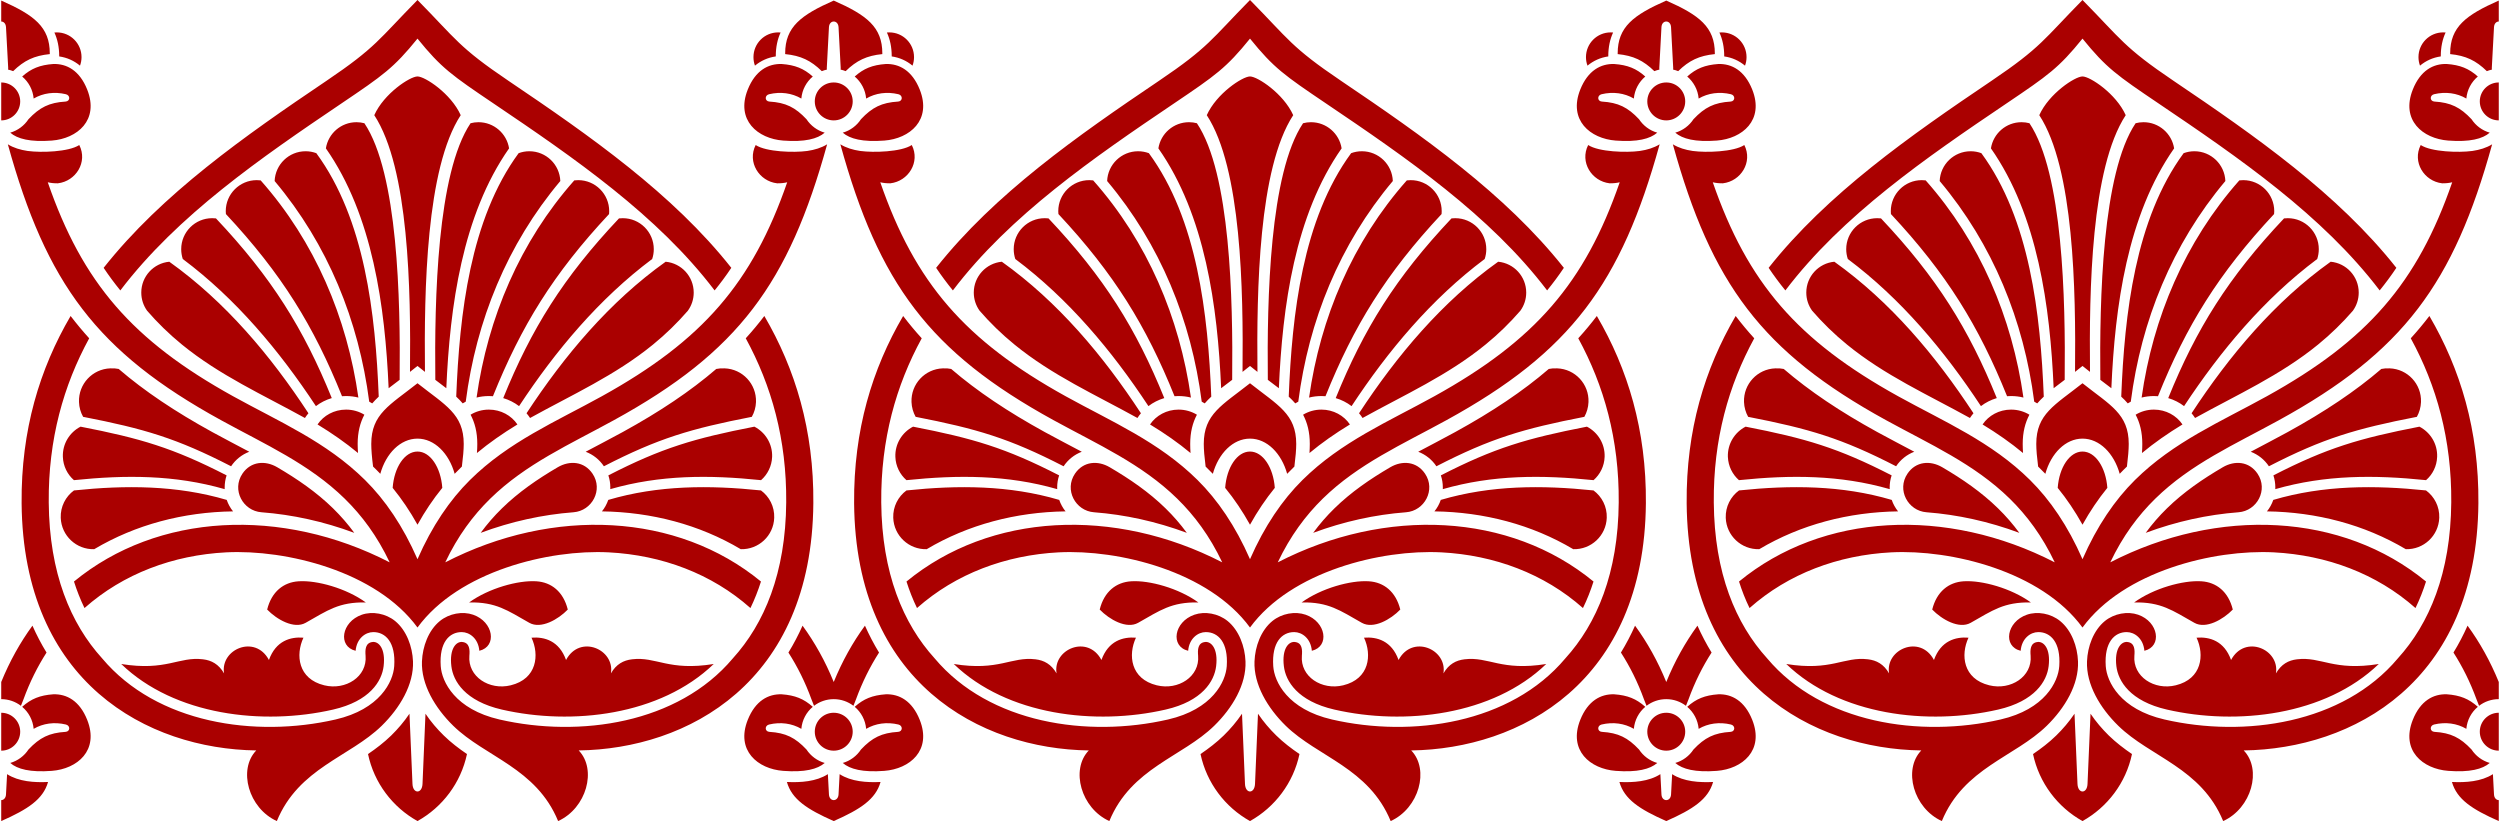 <?xml version="1.0" encoding="UTF-8" standalone="no"?>
<!-- Creator: CorelDRAW 2019 (64-Bit Not for commercial use) -->

<svg
   xmlns:dc="http://purl.org/dc/elements/1.1/"
   xmlns:cc="http://creativecommons.org/ns#"
   xmlns:rdf="http://www.w3.org/1999/02/22-rdf-syntax-ns#"
   xmlns:svg="http://www.w3.org/2000/svg"
   xmlns="http://www.w3.org/2000/svg"
   xmlns:sodipodi="http://sodipodi.sourceforge.net/DTD/sodipodi-0.dtd"
   xmlns:inkscape="http://www.inkscape.org/namespaces/inkscape"
   xml:space="preserve"
   width="1087px"
   height="357px"
   version="1.1"
   style="shape-rendering:geometricPrecision; text-rendering:geometricPrecision; image-rendering:optimizeQuality; fill-rule:evenodd; clip-rule:evenodd"
   viewBox="0 0 622.36 204.6"
   id="svg10"
   sodipodi:docname="Ragam_Hias_Minangkabau_-_Siriah_Gadang.svg"
   inkscape:version="0.92.5 (2060ec1f9f, 2020-04-08)"><sodipodi:namedview
   pagecolor="#ffffff"
   bordercolor="#666666"
   borderopacity="1"
   objecttolerance="10"
   gridtolerance="10"
   guidetolerance="10"
   inkscape:pageopacity="0"
   inkscape:pageshadow="2"
   inkscape:window-width="1920"
   inkscape:window-height="1009"
   id="namedview12"
   showgrid="false"
   inkscape:zoom="1.0229991"
   inkscape:cx="574.30648"
   inkscape:cy="105.78483"
   inkscape:window-x="0"
   inkscape:window-y="0"
   inkscape:window-maximized="1"
   inkscape:current-layer="svg10" />
 <defs
   id="defs4">
  <style
   type="text/css"
   id="style2">
   <![CDATA[
    .fil0 {fill:#1D1819}
   ]]>
  </style>
 </defs>
 <g
   id="Layer_x0020_1"
   style="fill:#aa0000">
  <path
   class="fil0"
   d="m 622.36,204.6 v -5.22 c -0.57,0 -1.14,-0.47 -1.19,-1.41 l -0.27,-5.06 c -2.88,1.86 -6.82,2.12 -10.21,1.95 1.22,4.31 5.02,6.81 11.67,9.74 z m -207.45,-5.22 c -0.58,0 -1.15,-0.47 -1.2,-1.41 l -0.27,-5.06 c -2.87,1.86 -6.81,2.12 -10.21,1.95 1.22,4.31 5.03,6.81 11.68,9.74 6.64,-2.93 10.45,-5.43 11.67,-9.74 -3.4,0.17 -7.34,-0.09 -10.21,-1.95 l -0.27,5.06 c -0.05,0.94 -0.62,1.41 -1.19,1.41 z M 530.96,187.9 c -1.51,7.18 -6.11,13.23 -12.33,16.7 -6.22,-3.47 -10.81,-9.52 -12.33,-16.7 2.02,-1.37 3.98,-2.86 5.78,-4.62 1.65,-1.61 3.21,-3.44 4.56,-5.43 l 0.74,17.49 c 0.11,2.52 2.4,2.52 2.5,0 l 0.75,-17.49 c 1.34,1.99 2.91,3.82 4.55,5.43 1.81,1.76 3.77,3.25 5.78,4.62 z M 414.91,177.61 c 2.61,0 4.72,2.11 4.72,4.72 0,2.61 -2.11,4.73 -4.72,4.73 -2.61,0 -4.73,-2.12 -4.73,-4.73 0,-2.61 2.12,-4.72 4.73,-4.72 z m 0,-7.66 c 2.11,-5.2 4.74,-9.88 7.77,-14.04 1.03,2.3 2.2,4.54 3.52,6.7 -2.26,3.51 -4.19,7.39 -5.74,11.65 l -0.64,1.62 c -1.37,-1.04 -3.07,-1.66 -4.91,-1.66 -1.85,0 -3.55,0.62 -4.92,1.66 l -0.64,-1.62 c -1.55,-4.26 -3.48,-8.14 -5.74,-11.65 1.32,-2.16 2.49,-4.4 3.52,-6.7 3.04,4.16 5.66,8.84 7.78,14.04 z m 0,-149.4 c 2.61,0 4.72,2.11 4.72,4.72 0,2.61 -2.11,4.73 -4.72,4.73 -2.61,0 -4.73,-2.12 -4.73,-4.73 0,-2.61 2.12,-4.72 4.73,-4.72 z m 0,-20.41 c 8.22,3.63 12.1,6.6 12.1,13.16 v 0.18 c -3.9,0.39 -6.41,1.59 -9.13,4.25 -0.41,-0.17 -0.83,-0.29 -1.27,-0.39 0.03,-0.11 0.04,-0.23 0.03,-0.35 L 416.1,6.77 c -0.05,-0.94 -0.62,-1.41 -1.19,-1.41 -0.58,0 -1.15,0.47 -1.2,1.41 l -0.54,10.22 c -0.01,0.12 0,0.24 0.03,0.35 -0.43,0.1 -0.86,0.22 -1.26,0.39 -2.73,-2.66 -5.24,-3.86 -9.14,-4.25 V 13.3 c 0,-6.56 3.88,-9.53 12.11,-13.16 z m 103.72,9.48 v 0 c -5.92,7.32 -8.56,9.15 -18.93,16.15 -20.12,13.58 -40.9,27.89 -55.11,46.6 -1.48,-1.82 -2.87,-3.68 -4.17,-5.63 C 455,48.31 475.55,33.91 495.97,20.13 508.38,11.75 508.98,9.8 518.63,0 v 0 0 c 9.65,9.8 10.26,11.75 22.67,20.13 20.42,13.78 40.97,28.18 55.54,46.61 -1.3,1.95 -2.68,3.81 -4.16,5.63 -14.22,-18.71 -35,-33.02 -55.11,-46.6 -10.37,-7 -13.01,-8.83 -18.94,-16.15 z m 0,81.57 -1.86,1.48 c 0.21,-20.52 -0.28,-50.77 -8.91,-63.97 2.42,-5.39 8.91,-9.65 10.77,-9.65 v 0 0 c 1.87,0 8.35,4.26 10.77,9.65 -8.63,13.2 -9.12,43.45 -8.9,63.97 z m 0,18.11 c -4.23,0 -7.85,3.68 -9.26,8.77 -0.59,-0.62 -1.19,-1.22 -1.8,-1.81 -0.3,-2.31 -0.46,-4.26 -0.46,-5.64 0,-7.47 4.6,-9.65 11.52,-15.12 6.92,5.47 11.52,7.65 11.52,15.12 0,1.38 -0.16,3.33 -0.45,5.64 -0.62,0.59 -1.22,1.19 -1.8,1.81 -1.42,-5.09 -5.03,-8.77 -9.27,-8.77 z m 0,21.45 v 0 c -1.86,-3.35 -3.91,-6.39 -6.18,-9.18 0.37,-5.13 3,-9.05 6.18,-9.05 3.19,0 5.82,3.92 6.19,9.05 -2.27,2.79 -4.33,5.83 -6.19,9.18 z m 0,25.62 c -10.27,-14.03 -32.74,-19.5 -47.67,-18.73 -13.19,0.69 -25.62,5.29 -35.3,13.88 -1.04,-2.13 -1.91,-4.34 -2.62,-6.61 20.85,-17.14 51.75,-18.64 78.67,-4.78 -3.12,-6.58 -6.94,-11.68 -11.22,-15.88 -8.88,-8.68 -19.8,-13.5 -30.82,-19.55 -30.98,-17 -43.53,-34.06 -53.12,-68.74 1.45,0.89 3.14,1.39 4.9,1.65 h 0.03 l 0.11,0.02 h 0.01 0.02 c 3.16,0.43 10.08,0.25 12.74,-1.49 2.15,4.25 -0.86,9.02 -5.35,9.54 -0.95,0.01 -1.78,-0.08 -2.51,-0.26 8.68,25.07 21.09,39.42 46.17,53.31 11.52,6.37 23.23,11.33 32.89,20.89 5,4.95 9.46,11.47 13.07,19.73 v 0 0 c 3.61,-8.26 8.07,-14.78 13.07,-19.73 9.67,-9.56 21.37,-14.52 32.89,-20.89 25.08,-13.89 37.5,-28.24 46.17,-53.31 -0.73,0.18 -1.56,0.27 -2.51,0.26 -4.49,-0.52 -7.5,-5.29 -5.34,-9.54 2.65,1.74 9.57,1.92 12.73,1.49 h 0.02 0.01 l 0.12,-0.02 h 0.03 c 1.75,-0.26 3.45,-0.76 4.89,-1.65 -9.58,34.68 -22.14,51.74 -53.12,68.74 -11.01,6.05 -21.94,10.87 -30.81,19.55 -4.29,4.2 -8.1,9.3 -11.23,15.88 26.92,-13.86 57.83,-12.36 78.68,4.78 -0.72,2.27 -1.59,4.48 -2.62,6.61 -9.69,-8.59 -22.12,-13.19 -35.3,-13.88 -14.93,-0.77 -37.41,4.7 -47.68,18.73 z M 428.75,8.07 c -0.2,0 -0.4,0.01 -0.6,0.03 0.77,1.67 1.2,3.62 1.2,5.92 0,0.02 0,0.03 0,0.04 1.98,0.28 3.71,1.08 5.18,2.3 0.25,-0.66 0.38,-1.38 0.38,-2.13 0,-3.4 -2.75,-6.16 -6.16,-6.16 z m -11.6,182.05 c 1.78,1.55 4.98,2.38 10.36,1.97 6.32,-0.48 11.87,-5.07 8.82,-12.72 -1.9,-4.75 -5.12,-6.47 -8.46,-6.36 -3.33,0.24 -5.51,1.12 -7.74,3.12 1.59,1.34 2.66,3.29 2.85,5.49 2.35,-1.38 5.18,-1.76 8.04,-1.08 1.15,0.28 1.09,1.75 -0.07,1.83 -4.09,0.25 -6.47,1.44 -9.26,4.4 -1.05,1.6 -2.65,2.81 -4.54,3.35 z m 0,-157.06 c 1.78,1.55 4.98,2.38 10.36,1.97 6.32,-0.48 11.87,-5.07 8.82,-12.72 -1.9,-4.75 -5.12,-6.47 -8.46,-6.36 -3.33,0.24 -5.51,1.12 -7.74,3.12 1.59,1.35 2.66,3.29 2.85,5.49 2.35,-1.38 5.18,-1.76 8.04,-1.08 1.15,0.28 1.09,1.75 -0.07,1.83 -4.09,0.25 -6.47,1.44 -9.26,4.4 -1.05,1.6 -2.65,2.81 -4.54,3.35 z M 478.46,187 c -27.04,-0.37 -58.11,-16.82 -58.47,-61.62 -0.15,-18.2 4.49,-33.43 12.21,-46.64 1.45,1.91 2.99,3.76 4.63,5.56 -6.4,11.74 -10.21,25.14 -10.08,40.9 0.14,17.61 5.44,30.2 13.31,38.87 13.66,16.24 38.16,19.81 58.14,15.22 11.07,-2.55 14.38,-9.4 14.64,-13.3 0.4,-5.93 -2.16,-8.48 -5.22,-8.48 -1.99,0 -4.15,1.62 -4.4,4.66 -4.51,-1.09 -3.54,-7.22 1.55,-8.99 2.62,-0.91 5.96,-0.32 8.28,1.57 2.87,2.34 4.32,6.37 4.46,10.06 0.23,5.74 -3.24,11.6 -7.79,16.05 -7.96,7.78 -20.69,10.5 -26.14,23.74 -7.06,-3.19 -9.73,-12.83 -5.12,-17.6 z m 10.53,-42.15 c 4.57,-0.3 11.89,1.74 16.77,5.27 -6.71,-0.13 -9.53,1.99 -15,5.08 -2.89,1.63 -7.2,-0.84 -9.58,-3.31 1.12,-4.49 4.11,-6.8 7.81,-7.04 z m -44.18,20.61 c 11.3,1.83 14.29,-1.9 20.36,-1.17 2.13,0.25 3.93,1.2 5.26,3.51 -1,-6.01 7.76,-9.79 11.18,-3.34 1.72,-4.79 5.37,-5.81 8.61,-5.56 -2,4.28 -1.39,10.27 5.18,11.87 5.33,1.31 10.74,-2.15 10.3,-7.37 -0.12,-1.41 -0.13,-3.28 1.82,-3.43 1.49,-0.11 3.19,1.69 2.67,6.03 -0.44,3.74 -3.41,8.71 -12.59,10.82 -17.48,4.01 -39.47,1.47 -52.79,-11.36 z m 59,-52.57 c -0.05,-0.76 -0.08,-1.52 -0.08,-2.27 0,-2.95 0.62,-5.29 1.67,-7.28 -1.32,-0.8 -2.88,-1.27 -4.57,-1.27 -2.98,0 -5.6,1.47 -7.1,3.7 3.68,2.24 7.03,4.58 10.08,7.12 z m -20.11,3.55 c 4.98,2.92 9.73,6.17 13.88,10.23 1.96,1.91 3.72,3.95 5.31,6.11 -7.6,-2.83 -15.41,-4.54 -23.13,-5.13 -4.63,-0.35 -7.46,-5.59 -4.75,-9.61 2.09,-3.1 5.69,-3.36 8.69,-1.6 z M 442.1,91.79 c 0.82,-0.03 1.49,0.02 2.08,0.15 6.42,5.52 14.06,10.64 23.33,15.73 3.03,1.66 6.13,3.26 9.2,4.9 -1.86,0.71 -3.44,1.98 -4.53,3.62 -13.58,-6.99 -21.67,-9.36 -36.87,-12.32 -0.61,-1.1 -0.98,-2.35 -1.03,-3.69 -0.16,-4.48 3.35,-8.24 7.82,-8.39 z m 28.97,26.67 c -0.32,0.94 -0.49,1.96 -0.49,3.01 0,0.14 0,0.28 0.01,0.42 -12.46,-3.58 -24.67,-3.57 -37.57,-2.24 -1.62,-1.42 -2.67,-3.49 -2.76,-5.81 -0.11,-3.25 1.7,-6.12 4.42,-7.52 14.94,2.91 23.03,5.28 36.39,12.14 z m 0.02,6.11 c 0.36,1.05 0.9,2.02 1.58,2.86 -12.35,0.17 -24.28,3.29 -34.59,9.42 -4.46,0.13 -8.19,-3.36 -8.35,-7.82 -0.09,-2.78 1.22,-5.29 3.31,-6.82 12.85,-1.34 25.57,-1.32 38.05,2.36 z m 40.35,-27.83 c -0.88,-20.36 -3.96,-43.1 -15.63,-59.77 0.58,-3.69 3.77,-6.52 7.63,-6.52 0.68,0 1.34,0.09 1.97,0.26 8.33,12.43 9,43.74 8.78,63.94 -0.94,0.71 -1.87,1.4 -2.75,2.09 z m -18.12,4.46 C 484.2,87.35 473.39,74.45 460.15,64.54 c -0.26,-0.77 -0.4,-1.59 -0.4,-2.45 0,-4.26 3.46,-7.72 7.73,-7.72 0.32,0 0.63,0.02 0.94,0.05 13.9,14.73 21.87,27.56 28.85,44.78 -1.45,0.43 -2.79,1.11 -3.95,2 z m 6.51,-2.47 c -7.06,-17.52 -15.05,-30.52 -28.94,-45.39 -0.02,-0.24 -0.03,-0.48 -0.03,-0.72 0,-4.27 3.46,-7.73 7.72,-7.73 0.34,0 0.67,0.02 1,0.06 l -0.02,0.01 c 13.53,15.26 21.54,34.21 24.35,54.11 -0.98,-0.25 -2.01,-0.38 -3.08,-0.38 -0.34,0 -0.67,0.02 -1,0.04 z m 6.77,1.36 C 504,79.9 496.32,60.9 483.04,45.11 c 0.16,-4.12 3.55,-7.42 7.72,-7.42 0.94,0 1.84,0.17 2.67,0.48 12.09,16.48 14.73,40.1 15.55,60.67 -0.58,0.54 -1.12,1.09 -1.63,1.68 -0.24,-0.15 -0.49,-0.29 -0.75,-0.43 z m -16.02,4.07 c -10.47,-5.8 -21.21,-10.6 -30.64,-18.3 -3.21,-2.62 -6.09,-5.44 -8.68,-8.43 v 0 0 c -0.92,-1.27 -1.46,-2.83 -1.46,-4.52 0,-4.02 3.07,-7.32 6.99,-7.69 13.97,9.96 25.24,23.37 34.67,37.76 -0.32,0.37 -0.61,0.77 -0.88,1.18 z m 131.78,82.9 v -9.45 c -2.61,0 -4.73,2.11 -4.73,4.72 0,2.61 2.12,4.73 4.73,4.73 z m 0,-12.84 v -4.27 c -2.12,-5.2 -4.74,-9.88 -7.78,-14.04 -1.02,2.3 -2.19,4.54 -3.51,6.7 2.25,3.51 4.18,7.39 5.74,11.65 l 0.64,1.62 c 1.36,-1.04 3.06,-1.66 4.91,-1.66 z m 0,-144.22 v -9.45 c -2.61,0 -4.73,2.11 -4.73,4.72 0,2.61 2.12,4.73 4.73,4.73 z m 0,-24.64 V 0.14 c -8.23,3.63 -12.11,6.6 -12.11,13.16 v 0.18 c 3.9,0.39 6.41,1.59 9.14,4.25 0.41,-0.17 0.83,-0.29 1.26,-0.39 -0.02,-0.11 -0.03,-0.23 -0.03,-0.35 l 0.55,-10.22 c 0.05,-0.94 0.62,-1.41 1.19,-1.41 z m -13.85,2.71 c 0.2,0 0.4,0.01 0.6,0.03 -0.77,1.67 -1.2,3.62 -1.2,5.92 0,0.02 0,0.03 0,0.04 -1.97,0.28 -3.71,1.08 -5.18,2.3 -0.24,-0.66 -0.38,-1.38 -0.38,-2.13 0,-3.4 2.76,-6.16 6.16,-6.16 z m 11.6,182.05 c -1.77,1.55 -4.98,2.38 -10.35,1.97 -6.33,-0.48 -11.87,-5.07 -8.82,-12.72 1.89,-4.75 5.11,-6.47 8.46,-6.36 3.32,0.24 5.5,1.12 7.74,3.12 -1.6,1.34 -2.67,3.29 -2.86,5.49 -2.35,-1.38 -5.18,-1.76 -8.04,-1.08 -1.15,0.28 -1.08,1.75 0.07,1.83 4.1,0.25 6.47,1.44 9.26,4.4 1.05,1.6 2.65,2.81 4.54,3.35 z m 0,-157.06 c -1.77,1.55 -4.98,2.38 -10.35,1.97 -6.33,-0.48 -11.87,-5.07 -8.82,-12.72 1.89,-4.75 5.11,-6.47 8.46,-6.36 3.32,0.24 5.5,1.12 7.74,3.12 -1.6,1.35 -2.67,3.29 -2.86,5.49 -2.35,-1.38 -5.18,-1.76 -8.04,-1.08 -1.15,0.28 -1.08,1.75 0.07,1.83 4.1,0.25 6.47,1.44 9.26,4.4 1.05,1.6 2.65,2.81 4.54,3.35 z M 558.8,187 c 27.04,-0.37 58.11,-16.82 58.48,-61.62 0.15,-18.2 -4.49,-33.43 -12.21,-46.64 -1.46,1.91 -3,3.76 -4.64,5.56 6.41,11.74 10.21,25.14 10.09,40.9 -0.15,17.61 -5.45,30.2 -13.32,38.87 -13.65,16.24 -38.16,19.81 -58.14,15.22 -11.07,-2.55 -14.37,-9.4 -14.64,-13.3 -0.39,-5.93 2.16,-8.48 5.22,-8.48 1.99,0 4.15,1.62 4.41,4.66 4.5,-1.09 3.54,-7.22 -1.56,-8.99 -2.61,-0.91 -5.95,-0.32 -8.28,1.57 -2.86,2.34 -4.32,6.37 -4.46,10.06 -0.23,5.74 3.24,11.6 7.8,16.05 7.96,7.78 20.68,10.5 26.13,23.74 7.06,-3.19 9.73,-12.83 5.12,-17.6 z m -10.53,-42.15 c -4.57,-0.3 -11.89,1.74 -16.77,5.27 6.72,-0.13 9.53,1.99 15.01,5.08 2.88,1.63 7.19,-0.84 9.57,-3.31 -1.11,-4.49 -4.1,-6.8 -7.81,-7.04 z m 44.19,20.61 c -11.3,1.83 -14.3,-1.9 -20.37,-1.17 -2.13,0.25 -3.92,1.2 -5.26,3.51 1,-6.01 -7.75,-9.79 -11.18,-3.34 -1.72,-4.79 -5.37,-5.81 -8.6,-5.56 2,4.28 1.38,10.27 -5.19,11.87 -5.33,1.31 -10.74,-2.15 -10.3,-7.37 0.12,-1.41 0.13,-3.28 -1.82,-3.43 -1.48,-0.11 -3.18,1.69 -2.67,6.03 0.45,3.74 3.41,8.71 12.6,10.82 17.47,4.01 39.47,1.47 52.79,-11.36 z m -59.01,-52.57 c 0.05,-0.76 0.08,-1.52 0.08,-2.27 0,-2.95 -0.61,-5.29 -1.66,-7.28 1.31,-0.8 2.88,-1.27 4.56,-1.27 2.98,0 5.61,1.47 7.11,3.7 -3.68,2.24 -7.04,4.58 -10.09,7.12 z m 20.12,3.55 c -4.98,2.92 -9.74,6.17 -13.89,10.23 -1.96,1.91 -3.72,3.95 -5.3,6.11 7.6,-2.83 15.4,-4.54 23.13,-5.13 4.62,-0.35 7.45,-5.59 4.74,-9.61 -2.09,-3.1 -5.69,-3.36 -8.68,-1.6 z m 41.59,-24.65 c -0.81,-0.03 -1.48,0.02 -2.07,0.15 -6.42,5.52 -14.07,10.64 -23.33,15.73 -3.03,1.66 -6.13,3.26 -9.21,4.9 1.86,0.71 3.44,1.98 4.53,3.62 13.59,-6.99 21.67,-9.36 36.87,-12.32 0.61,-1.1 0.98,-2.35 1.03,-3.69 0.16,-4.48 -3.34,-8.24 -7.82,-8.39 z m -28.96,26.67 c 0.31,0.94 0.48,1.96 0.48,3.01 0,0.14 0,0.28 -0.01,0.42 12.46,-3.58 24.67,-3.57 37.57,-2.24 1.63,-1.42 2.68,-3.49 2.76,-5.81 0.12,-3.25 -1.7,-6.12 -4.41,-7.52 -14.94,2.91 -23.03,5.28 -36.39,12.14 z m -0.03,6.11 c -0.36,1.05 -0.9,2.02 -1.58,2.86 12.36,0.17 24.28,3.29 34.6,9.42 4.45,0.13 8.18,-3.36 8.34,-7.82 0.1,-2.78 -1.22,-5.29 -3.3,-6.82 -12.85,-1.34 -25.57,-1.32 -38.06,2.36 z M 525.82,96.74 c 0.89,-20.36 3.96,-43.1 15.64,-59.77 -0.58,-3.69 -3.78,-6.52 -7.63,-6.52 -0.68,0 -1.34,0.09 -1.97,0.26 -8.33,12.43 -9,43.74 -8.79,63.94 0.95,0.71 1.87,1.4 2.75,2.09 z m 18.12,4.46 c 9.13,-13.85 19.94,-26.75 33.18,-36.66 0.25,-0.77 0.39,-1.59 0.39,-2.45 0,-4.26 -3.46,-7.72 -7.72,-7.72 -0.32,0 -0.64,0.02 -0.94,0.05 -13.91,14.73 -21.88,27.56 -28.86,44.78 1.46,0.43 2.79,1.11 3.95,2 z m -6.5,-2.47 c 7.05,-17.52 15.04,-30.52 28.93,-45.39 0.03,-0.24 0.04,-0.48 0.04,-0.72 0,-4.27 -3.46,-7.73 -7.73,-7.73 -0.34,0 -0.67,0.02 -0.99,0.06 l 0.01,0.01 c -13.53,15.26 -21.53,34.21 -24.34,54.11 0.98,-0.25 2.01,-0.38 3.07,-0.38 0.34,0 0.68,0.02 1.01,0.04 z m -6.78,1.36 c 2.61,-20.19 10.29,-39.19 23.57,-54.98 -0.16,-4.12 -3.56,-7.42 -7.72,-7.42 -0.94,0 -1.84,0.17 -2.68,0.48 -12.09,16.48 -14.73,40.1 -15.55,60.67 0.58,0.54 1.13,1.09 1.63,1.68 0.24,-0.15 0.49,-0.29 0.75,-0.43 z m 16.02,4.07 c 10.47,-5.8 21.21,-10.6 30.65,-18.3 3.21,-2.62 6.09,-5.44 8.68,-8.43 v 0 0 c 0.91,-1.27 1.45,-2.83 1.45,-4.52 0,-4.02 -3.06,-7.32 -6.99,-7.69 -13.96,9.96 -25.24,23.37 -34.66,37.76 0.31,0.37 0.61,0.77 0.87,1.18 z m -339.23,95.22 c -0.57,0 -1.14,-0.47 -1.19,-1.41 l -0.27,-5.06 c -2.87,1.86 -6.82,2.12 -10.21,1.95 1.22,4.31 5.03,6.81 11.67,9.74 6.65,-2.93 10.45,-5.43 11.67,-9.74 -3.39,0.17 -7.33,-0.09 -10.2,-1.95 l -0.27,5.06 c -0.05,0.94 -0.63,1.41 -1.2,1.41 z M 323.51,187.9 c -1.52,7.18 -6.11,13.23 -12.33,16.7 -6.22,-3.47 -10.81,-9.52 -12.33,-16.7 2.01,-1.37 3.97,-2.86 5.78,-4.62 1.65,-1.61 3.21,-3.44 4.56,-5.43 l 0.74,17.49 c 0.1,2.52 2.39,2.52 2.5,0 l 0.74,-17.49 c 1.35,1.99 2.91,3.82 4.56,5.43 1.8,1.76 3.76,3.25 5.78,4.62 z M 207.45,177.61 c 2.61,0 4.73,2.11 4.73,4.72 0,2.61 -2.12,4.73 -4.73,4.73 -2.61,0 -4.72,-2.12 -4.72,-4.73 0,-2.61 2.11,-4.72 4.72,-4.72 z m 0,-7.66 c 2.12,-5.2 4.74,-9.88 7.78,-14.04 1.03,2.3 2.19,4.54 3.51,6.7 -2.25,3.51 -4.18,7.39 -5.74,11.65 l -0.64,1.62 c -1.36,-1.04 -3.06,-1.66 -4.91,-1.66 -1.84,0 -3.54,0.62 -4.91,1.66 l -0.64,-1.62 c -1.55,-4.26 -3.49,-8.14 -5.74,-11.65 1.32,-2.16 2.49,-4.4 3.52,-6.7 3.03,4.16 5.66,8.84 7.77,14.04 z m 0,-149.4 c 2.61,0 4.73,2.11 4.73,4.72 0,2.61 -2.12,4.73 -4.73,4.73 -2.61,0 -4.72,-2.12 -4.72,-4.73 0,-2.61 2.11,-4.72 4.72,-4.72 z m 0,-20.41 c 8.23,3.63 12.11,6.6 12.11,13.16 v 0.18 c -3.9,0.39 -6.41,1.59 -9.14,4.25 -0.4,-0.17 -0.83,-0.29 -1.26,-0.39 0.02,-0.11 0.04,-0.23 0.03,-0.35 L 208.65,6.77 c -0.05,-0.94 -0.63,-1.41 -1.2,-1.41 -0.57,0 -1.14,0.47 -1.19,1.41 l -0.54,10.22 c -0.01,0.12 0,0.24 0.03,0.35 -0.44,0.1 -0.86,0.22 -1.27,0.39 -2.73,-2.66 -5.23,-3.86 -9.13,-4.25 V 13.3 c 0,-6.56 3.88,-9.53 12.1,-13.16 z m 103.73,9.48 v 0 c -5.92,7.32 -8.56,9.15 -18.93,16.15 -20.12,13.58 -40.9,27.89 -55.11,46.6 -1.48,-1.82 -2.87,-3.68 -4.17,-5.63 C 247.54,48.31 268.09,33.91 288.51,20.13 300.92,11.75 301.53,9.8 311.18,0 v 0 0 c 9.65,9.8 10.26,11.75 22.67,20.13 20.41,13.78 40.96,28.18 55.54,46.61 -1.3,1.95 -2.69,3.81 -4.17,5.63 -14.21,-18.71 -34.99,-33.02 -55.11,-46.6 -10.37,-7 -13.01,-8.83 -18.93,-16.15 z m 0,81.57 -1.86,1.48 c 0.21,-20.52 -0.28,-50.77 -8.91,-63.97 2.42,-5.39 8.91,-9.65 10.77,-9.65 v 0 0 c 1.86,0 8.35,4.26 10.77,9.65 -8.63,13.2 -9.12,43.45 -8.91,63.97 z m 0,18.11 c -4.24,0 -7.85,3.68 -9.26,8.77 -0.59,-0.62 -1.19,-1.22 -1.8,-1.81 -0.3,-2.31 -0.46,-4.26 -0.46,-5.64 0,-7.47 4.6,-9.65 11.52,-15.12 6.92,5.47 11.52,7.65 11.52,15.12 0,1.38 -0.16,3.33 -0.46,5.64 -0.61,0.59 -1.21,1.19 -1.8,1.81 -1.41,-5.09 -5.02,-8.77 -9.26,-8.77 z m 0,21.45 v 0 c -1.86,-3.35 -3.91,-6.39 -6.19,-9.18 0.38,-5.13 3,-9.05 6.19,-9.05 3.18,0 5.81,3.92 6.18,9.05 -2.27,2.79 -4.32,5.83 -6.18,9.18 z m 0,25.62 c -10.27,-14.03 -32.75,-19.5 -47.68,-18.73 -13.18,0.69 -25.61,5.29 -35.3,13.88 -1.03,-2.13 -1.9,-4.34 -2.62,-6.61 20.85,-17.14 51.76,-18.64 78.68,-4.78 -3.12,-6.58 -6.94,-11.68 -11.23,-15.88 -8.87,-8.68 -19.79,-13.5 -30.81,-19.55 -30.98,-17 -43.54,-34.06 -53.12,-68.74 1.45,0.89 3.14,1.39 4.89,1.65 h 0.03 l 0.12,0.02 h 0.01 0.02 c 3.16,0.43 10.08,0.25 12.73,-1.49 2.16,4.25 -0.85,9.02 -5.34,9.54 -0.95,0.01 -1.78,-0.08 -2.51,-0.26 8.68,25.07 21.09,39.42 46.17,53.31 11.52,6.37 23.23,11.33 32.89,20.89 5,4.95 9.46,11.47 13.07,19.73 v 0 0 c 3.61,-8.26 8.07,-14.78 13.07,-19.73 9.66,-9.56 21.37,-14.52 32.89,-20.89 25.08,-13.89 37.49,-28.24 46.17,-53.31 -0.73,0.18 -1.56,0.27 -2.51,0.26 -4.49,-0.52 -7.5,-5.29 -5.35,-9.54 2.66,1.74 9.58,1.92 12.74,1.49 h 0.02 0.01 l 0.11,-0.02 h 0.03 c 1.76,-0.26 3.45,-0.76 4.9,-1.65 -9.59,34.68 -22.14,51.74 -53.12,68.74 -11.02,6.05 -21.94,10.87 -30.82,19.55 -4.28,4.2 -8.1,9.3 -11.22,15.88 26.92,-13.86 57.83,-12.36 78.68,4.78 -0.72,2.27 -1.59,4.48 -2.63,6.61 -9.68,-8.59 -22.11,-13.19 -35.29,-13.88 -14.94,-0.77 -37.41,4.7 -47.68,18.73 z M 221.3,8.07 c -0.2,0 -0.4,0.01 -0.6,0.03 0.77,1.67 1.2,3.62 1.2,5.92 0,0.02 0,0.03 0,0.04 1.97,0.28 3.71,1.08 5.18,2.3 0.25,-0.66 0.38,-1.38 0.38,-2.13 0,-3.4 -2.76,-6.16 -6.16,-6.16 z m -11.6,182.05 c 1.78,1.55 4.98,2.38 10.35,1.97 6.33,-0.48 11.88,-5.07 8.83,-12.72 -1.9,-4.75 -5.12,-6.47 -8.47,-6.36 -3.32,0.24 -5.5,1.12 -7.73,3.12 1.59,1.34 2.66,3.29 2.85,5.49 2.35,-1.38 5.18,-1.76 8.04,-1.08 1.15,0.28 1.09,1.75 -0.07,1.83 -4.1,0.25 -6.47,1.44 -9.26,4.4 -1.05,1.6 -2.65,2.81 -4.54,3.35 z m 0,-157.06 c 1.78,1.55 4.98,2.38 10.35,1.97 6.33,-0.48 11.88,-5.07 8.83,-12.72 -1.9,-4.75 -5.12,-6.47 -8.47,-6.36 -3.32,0.24 -5.5,1.12 -7.73,3.12 1.59,1.35 2.66,3.29 2.85,5.49 2.35,-1.38 5.18,-1.76 8.04,-1.08 1.15,0.28 1.09,1.75 -0.07,1.83 -4.1,0.25 -6.47,1.44 -9.26,4.4 -1.05,1.6 -2.65,2.81 -4.54,3.35 z M 271.01,187 c -27.04,-0.37 -58.11,-16.82 -58.48,-61.62 -0.14,-18.2 4.49,-33.43 12.22,-46.64 1.45,1.91 2.99,3.76 4.63,5.56 -6.41,11.74 -10.21,25.14 -10.09,40.9 0.15,17.61 5.45,30.2 13.32,38.87 13.65,16.24 38.16,19.81 58.14,15.22 11.07,-2.55 14.37,-9.4 14.64,-13.3 0.4,-5.93 -2.16,-8.48 -5.22,-8.48 -1.99,0 -4.15,1.62 -4.4,4.66 -4.51,-1.09 -3.55,-7.22 1.55,-8.99 2.62,-0.91 5.95,-0.32 8.28,1.57 2.86,2.34 4.32,6.37 4.46,10.06 0.23,5.74 -3.24,11.6 -7.8,16.05 -7.96,7.78 -20.68,10.5 -26.13,23.74 -7.06,-3.19 -9.73,-12.83 -5.12,-17.6 z m 10.53,-42.15 c 4.57,-0.3 11.89,1.74 16.77,5.27 -6.72,-0.13 -9.53,1.99 -15.01,5.08 -2.88,1.63 -7.19,-0.84 -9.57,-3.31 1.11,-4.49 4.1,-6.8 7.81,-7.04 z m -44.18,20.61 c 11.29,1.83 14.29,-1.9 20.36,-1.17 2.13,0.25 3.92,1.2 5.26,3.51 -1,-6.01 7.76,-9.79 11.18,-3.34 1.72,-4.79 5.37,-5.81 8.6,-5.56 -2,4.28 -1.38,10.27 5.19,11.87 5.33,1.31 10.74,-2.15 10.3,-7.37 -0.12,-1.41 -0.13,-3.28 1.82,-3.43 1.48,-0.11 3.19,1.69 2.67,6.03 -0.45,3.74 -3.41,8.71 -12.6,10.82 -17.47,4.01 -39.47,1.47 -52.78,-11.36 z m 59,-52.57 c -0.05,-0.76 -0.08,-1.52 -0.08,-2.27 0,-2.95 0.62,-5.29 1.67,-7.28 -1.32,-0.8 -2.89,-1.27 -4.57,-1.27 -2.98,0 -5.61,1.47 -7.11,3.7 3.69,2.24 7.04,4.58 10.09,7.12 z m -20.12,3.55 c 4.98,2.92 9.74,6.17 13.89,10.23 1.96,1.91 3.72,3.95 5.31,6.11 -7.61,-2.83 -15.41,-4.54 -23.14,-5.13 -4.62,-0.35 -7.45,-5.59 -4.74,-9.61 2.09,-3.1 5.69,-3.36 8.68,-1.6 z M 234.65,91.79 c 0.82,-0.03 1.49,0.02 2.07,0.15 6.42,5.52 14.07,10.64 23.33,15.73 3.03,1.66 6.13,3.26 9.21,4.9 -1.86,0.71 -3.44,1.98 -4.53,3.62 -13.58,-6.99 -21.67,-9.36 -36.87,-12.32 -0.61,-1.1 -0.98,-2.35 -1.03,-3.69 -0.16,-4.48 3.34,-8.24 7.82,-8.39 z m 28.97,26.67 c -0.32,0.94 -0.49,1.96 -0.49,3.01 0,0.14 0,0.28 0.01,0.42 -12.46,-3.58 -24.67,-3.57 -37.57,-2.24 -1.62,-1.42 -2.68,-3.49 -2.76,-5.81 -0.12,-3.25 1.7,-6.12 4.41,-7.52 14.94,2.91 23.03,5.28 36.4,12.14 z m 0.02,6.11 c 0.36,1.05 0.9,2.02 1.58,2.86 -12.36,0.17 -24.28,3.29 -34.6,9.42 -4.45,0.13 -8.18,-3.36 -8.34,-7.82 -0.1,-2.78 1.22,-5.29 3.3,-6.82 12.85,-1.34 25.57,-1.32 38.06,2.36 z m 40.35,-27.83 c -0.89,-20.36 -3.96,-43.1 -15.64,-59.77 0.58,-3.69 3.78,-6.52 7.64,-6.52 0.68,0 1.34,0.09 1.96,0.26 8.34,12.43 9,43.74 8.79,63.94 -0.95,0.71 -1.87,1.4 -2.75,2.09 z m -18.12,4.46 c -9.12,-13.85 -19.94,-26.75 -33.18,-36.66 -0.25,-0.77 -0.39,-1.59 -0.39,-2.45 0,-4.26 3.46,-7.72 7.73,-7.72 0.31,0 0.63,0.02 0.94,0.05 13.9,14.73 21.87,27.56 28.85,44.78 -1.45,0.43 -2.79,1.11 -3.95,2 z m 6.5,-2.47 c -7.05,-17.52 -15.04,-30.52 -28.93,-45.39 -0.02,-0.24 -0.04,-0.48 -0.04,-0.72 0,-4.27 3.46,-7.73 7.73,-7.73 0.34,0 0.67,0.02 0.99,0.06 l -0.01,0.01 c 13.53,15.26 21.53,34.21 24.35,54.11 -0.99,-0.25 -2.02,-0.38 -3.08,-0.38 -0.34,0 -0.67,0.02 -1.01,0.04 z m 6.78,1.36 C 296.55,79.9 288.86,60.9 275.58,45.11 c 0.16,-4.12 3.56,-7.42 7.72,-7.42 0.94,0 1.84,0.17 2.68,0.48 12.09,16.48 14.73,40.1 15.55,60.67 -0.58,0.54 -1.13,1.09 -1.63,1.68 -0.24,-0.15 -0.49,-0.29 -0.75,-0.43 z m -16.02,4.07 c -10.47,-5.8 -21.21,-10.6 -30.64,-18.3 -3.22,-2.62 -6.1,-5.44 -8.69,-8.43 h 0.01 -0.01 c -0.91,-1.27 -1.45,-2.83 -1.45,-4.52 0,-4.02 3.07,-7.32 6.99,-7.69 13.97,9.96 25.24,23.37 34.66,37.76 -0.31,0.37 -0.61,0.77 -0.87,1.18 z M 401.06,8.07 c 0.2,0 0.4,0.01 0.6,0.03 -0.77,1.67 -1.2,3.62 -1.2,5.92 0,0.02 0,0.03 0,0.04 -1.97,0.28 -3.71,1.08 -5.18,2.3 -0.25,-0.66 -0.38,-1.38 -0.38,-2.13 0,-3.4 2.76,-6.16 6.16,-6.16 z m 11.6,182.05 c -1.78,1.55 -4.98,2.38 -10.35,1.97 -6.33,-0.48 -11.88,-5.07 -8.83,-12.72 1.9,-4.75 5.12,-6.47 8.46,-6.36 3.33,0.24 5.51,1.12 7.74,3.12 -1.59,1.34 -2.66,3.29 -2.85,5.49 -2.35,-1.38 -5.18,-1.76 -8.04,-1.08 -1.15,0.28 -1.09,1.75 0.07,1.83 4.1,0.25 6.47,1.44 9.26,4.4 1.05,1.6 2.65,2.81 4.54,3.35 z m 0,-157.06 c -1.78,1.55 -4.98,2.38 -10.35,1.97 -6.33,-0.48 -11.88,-5.07 -8.83,-12.72 1.9,-4.75 5.12,-6.47 8.46,-6.36 3.33,0.24 5.51,1.12 7.74,3.12 -1.59,1.35 -2.66,3.29 -2.85,5.49 -2.35,-1.38 -5.18,-1.76 -8.04,-1.08 -1.15,0.28 -1.09,1.75 0.07,1.83 4.1,0.25 6.47,1.44 9.26,4.4 1.05,1.6 2.65,2.81 4.54,3.35 z M 351.35,187 c 27.04,-0.37 58.11,-16.82 58.48,-61.62 0.14,-18.2 -4.5,-33.43 -12.22,-46.64 -1.45,1.91 -2.99,3.76 -4.63,5.56 6.4,11.74 10.21,25.14 10.08,40.9 -0.14,17.61 -5.44,30.2 -13.31,38.87 -13.65,16.24 -38.16,19.81 -58.14,15.22 -11.07,-2.55 -14.38,-9.4 -14.64,-13.3 -0.4,-5.93 2.16,-8.48 5.22,-8.48 1.99,0 4.15,1.62 4.4,4.66 4.51,-1.09 3.55,-7.22 -1.55,-8.99 -2.62,-0.91 -5.96,-0.32 -8.28,1.57 -2.87,2.34 -4.32,6.37 -4.46,10.06 -0.23,5.74 3.24,11.6 7.79,16.05 7.97,7.78 20.69,10.5 26.14,23.74 7.06,-3.19 9.73,-12.83 5.12,-17.6 z m -10.53,-42.15 c -4.57,-0.3 -11.89,1.74 -16.77,5.27 6.72,-0.13 9.53,1.99 15,5.08 2.89,1.63 7.2,-0.84 9.58,-3.31 -1.12,-4.49 -4.11,-6.8 -7.81,-7.04 z M 385,165.46 c -11.29,1.83 -14.29,-1.9 -20.36,-1.17 -2.13,0.25 -3.92,1.2 -5.26,3.51 1,-6.01 -7.76,-9.79 -11.18,-3.34 -1.72,-4.79 -5.37,-5.81 -8.61,-5.56 2,4.28 1.39,10.27 -5.18,11.87 -5.33,1.31 -10.74,-2.15 -10.3,-7.37 0.12,-1.41 0.13,-3.28 -1.82,-3.43 -1.49,-0.11 -3.19,1.69 -2.67,6.03 0.44,3.74 3.41,8.71 12.59,10.82 17.48,4.01 39.48,1.47 52.79,-11.36 z m -59,-52.57 c 0.05,-0.76 0.08,-1.52 0.08,-2.27 0,-2.95 -0.62,-5.29 -1.67,-7.28 1.32,-0.8 2.89,-1.27 4.57,-1.27 2.98,0 5.6,1.47 7.1,3.7 -3.68,2.24 -7.03,4.58 -10.08,7.12 z m 20.12,3.55 c -4.99,2.92 -9.74,6.17 -13.89,10.23 -1.96,1.91 -3.72,3.95 -5.31,6.11 7.61,-2.83 15.41,-4.54 23.14,-5.13 4.62,-0.35 7.45,-5.59 4.74,-9.61 -2.09,-3.1 -5.69,-3.36 -8.68,-1.6 z m 41.59,-24.65 c -0.82,-0.03 -1.49,0.02 -2.08,0.15 -6.41,5.52 -14.06,10.64 -23.33,15.73 -3.03,1.66 -6.12,3.26 -9.2,4.9 1.86,0.71 3.44,1.98 4.53,3.62 13.58,-6.99 21.67,-9.36 36.87,-12.32 0.61,-1.1 0.98,-2.35 1.03,-3.69 0.16,-4.48 -3.34,-8.24 -7.82,-8.39 z m -28.97,26.67 c 0.32,0.94 0.49,1.96 0.49,3.01 0,0.14 0,0.28 -0.01,0.42 12.46,-3.58 24.67,-3.57 37.57,-2.24 1.62,-1.42 2.68,-3.49 2.76,-5.81 0.11,-3.25 -1.7,-6.12 -4.41,-7.52 -14.95,2.91 -23.03,5.28 -36.4,12.14 z m -0.02,6.11 c -0.36,1.05 -0.9,2.02 -1.58,2.86 12.36,0.17 24.28,3.29 34.59,9.42 4.46,0.13 8.19,-3.36 8.35,-7.82 0.1,-2.78 -1.22,-5.29 -3.3,-6.82 -12.86,-1.34 -25.57,-1.32 -38.06,2.36 z M 318.37,96.74 c 0.89,-20.36 3.96,-43.1 15.64,-59.77 -0.58,-3.69 -3.78,-6.52 -7.64,-6.52 -0.68,0 -1.34,0.09 -1.97,0.26 -8.33,12.43 -9,43.74 -8.78,63.94 0.95,0.71 1.87,1.4 2.75,2.09 z m 18.12,4.46 c 9.12,-13.85 19.93,-26.75 33.17,-36.66 0.26,-0.77 0.4,-1.59 0.4,-2.45 0,-4.26 -3.46,-7.72 -7.73,-7.72 -0.32,0 -0.63,0.02 -0.94,0.05 -13.9,14.73 -21.87,27.56 -28.85,44.78 1.45,0.43 2.79,1.11 3.95,2 z m -6.5,-2.47 c 7.05,-17.52 15.04,-30.52 28.93,-45.39 0.02,-0.24 0.03,-0.48 0.03,-0.72 0,-4.27 -3.45,-7.73 -7.72,-7.73 -0.34,0 -0.67,0.02 -0.99,0.06 l 0.01,0.01 c -13.53,15.26 -21.53,34.21 -24.35,54.11 0.98,-0.25 2.01,-0.38 3.08,-0.38 0.34,0 0.67,0.02 1.01,0.04 z m -6.78,1.36 c 2.6,-20.19 10.28,-39.19 23.56,-54.98 -0.15,-4.12 -3.55,-7.42 -7.71,-7.42 -0.94,0 -1.85,0.17 -2.68,0.48 -12.09,16.48 -14.73,40.1 -15.55,60.67 0.58,0.54 1.12,1.09 1.63,1.68 0.24,-0.15 0.49,-0.29 0.75,-0.43 z m 16.02,4.07 c 10.47,-5.8 21.21,-10.6 30.64,-18.3 3.22,-2.62 6.09,-5.44 8.68,-8.43 v 0 0 c 0.92,-1.27 1.46,-2.83 1.46,-4.52 0,-4.02 -3.07,-7.32 -6.99,-7.69 -13.97,9.96 -25.24,23.37 -34.67,37.76 0.32,0.37 0.62,0.77 0.88,1.18 z M 116.06,187.9 c -1.52,7.18 -6.11,13.23 -12.33,16.7 -6.23,-3.47 -10.82,-9.52 -12.33,-16.7 2.01,-1.37 3.97,-2.86 5.78,-4.62 1.64,-1.61 3.21,-3.44 4.55,-5.43 l 0.75,17.49 c 0.1,2.52 2.39,2.52 2.5,0 l 0.74,-17.49 c 1.34,1.99 2.91,3.82 4.56,5.43 1.8,1.76 3.76,3.25 5.78,4.62 z M 0,204.6 v -5.22 c 0.57,0 1.14,-0.47 1.19,-1.41 l 0.27,-5.06 c 2.88,1.86 6.82,2.12 10.21,1.95 -1.22,4.31 -5.03,6.81 -11.67,9.74 z m 0,-17.54 v -9.45 c 2.61,0 4.73,2.11 4.73,4.72 0,2.61 -2.12,4.73 -4.73,4.73 z m 0,-12.84 v -4.27 c 2.12,-5.2 4.74,-9.88 7.78,-14.04 1.02,2.3 2.19,4.54 3.51,6.7 -2.25,3.51 -4.19,7.39 -5.74,11.65 l -0.64,1.62 C 3.55,174.84 1.85,174.22 0,174.22 Z M 0,30 v -9.45 c 2.61,0 4.73,2.11 4.73,4.72 C 4.73,27.88 2.61,30 0,30 Z M 0,5.36 V 0.14 c 8.23,3.63 12.1,6.6 12.1,13.16 v 0.18 C 8.21,13.87 5.7,15.07 2.97,17.73 2.56,17.56 2.14,17.44 1.7,17.34 1.73,17.23 1.74,17.11 1.74,16.99 L 1.19,6.77 C 1.14,5.83 0.57,5.36 0,5.36 Z m 103.73,4.26 v 0 C 97.8,16.94 95.16,18.77 84.79,25.77 64.68,39.35 43.9,53.66 29.68,72.37 28.2,70.55 26.82,68.69 25.52,66.74 40.09,48.31 60.64,33.91 81.06,20.13 93.47,11.75 94.08,9.8 103.73,0 v 0 0 c 9.65,9.8 10.25,11.75 22.66,20.13 20.42,13.78 40.97,28.18 55.54,46.61 -1.3,1.95 -2.68,3.81 -4.16,5.63 -14.21,-18.71 -34.99,-33.02 -55.11,-46.6 -10.37,-7 -13.01,-8.83 -18.93,-16.15 z m 0,81.57 -1.87,1.48 c 0.22,-20.52 -0.27,-50.77 -8.9,-63.97 2.41,-5.39 8.9,-9.65 10.77,-9.65 v 0 0 c 1.86,0 8.35,4.26 10.77,9.65 -8.63,13.2 -9.13,43.45 -8.91,63.97 z m 0,18.11 c -4.24,0 -7.86,3.68 -9.27,8.77 -0.58,-0.62 -1.18,-1.22 -1.8,-1.81 -0.3,-2.31 -0.45,-4.26 -0.45,-5.64 0,-7.47 4.6,-9.65 11.52,-15.12 6.92,5.47 11.52,7.65 11.52,15.12 0,1.38 -0.16,3.33 -0.46,5.64 -0.61,0.59 -1.21,1.19 -1.8,1.81 -1.41,-5.09 -5.03,-8.77 -9.26,-8.77 z m 0,21.45 v 0 c -1.86,-3.35 -3.92,-6.39 -6.19,-9.18 0.37,-5.13 3,-9.05 6.19,-9.05 3.18,0 5.81,3.92 6.18,9.05 -2.27,2.79 -4.32,5.83 -6.18,9.18 z m 0,25.62 c -10.27,-14.03 -32.75,-19.5 -47.68,-18.73 -13.19,0.69 -25.61,5.29 -35.3,13.88 -1.03,-2.13 -1.9,-4.34 -2.62,-6.61 C 38.98,127.77 69.89,126.27 96.8,140.13 93.68,133.55 89.87,128.45 85.58,124.25 76.7,115.57 65.78,110.75 54.77,104.7 23.79,87.7 11.23,70.64 1.65,35.96 c 1.44,0.89 3.14,1.39 4.89,1.65 h 0.03 l 0.12,0.02 H 6.7 6.72 c 3.16,0.43 10.07,0.25 12.73,-1.49 2.16,4.25 -0.85,9.02 -5.34,9.54 -0.95,0.01 -1.78,-0.08 -2.51,-0.26 8.67,25.07 21.08,39.42 46.16,53.31 11.52,6.37 23.23,11.33 32.9,20.89 5,4.95 9.46,11.47 13.07,19.73 v 0 0 c 3.61,-8.26 8.07,-14.78 13.07,-19.73 9.66,-9.56 21.37,-14.52 32.89,-20.89 25.08,-13.89 37.49,-28.24 46.17,-53.31 -0.73,0.18 -1.56,0.27 -2.51,0.26 -4.49,-0.52 -7.5,-5.29 -5.35,-9.54 2.66,1.74 9.57,1.92 12.74,1.49 h 0.02 v 0 l 0.12,-0.02 h 0.03 c 1.75,-0.26 3.45,-0.76 4.9,-1.65 -9.59,34.68 -22.14,51.74 -53.13,68.74 -11.01,6.05 -21.93,10.87 -30.81,19.55 -4.29,4.2 -8.1,9.3 -11.22,15.88 26.92,-13.86 57.82,-12.36 78.67,4.78 -0.72,2.27 -1.59,4.48 -2.62,6.61 -9.68,-8.59 -22.11,-13.19 -35.3,-13.88 -14.93,-0.77 -37.41,4.7 -47.67,18.73 z M 13.85,8.07 c -0.21,0 -0.41,0.01 -0.6,0.03 0.76,1.67 1.2,3.62 1.2,5.92 0,0.02 0,0.03 0,0.04 1.97,0.28 3.71,1.08 5.18,2.3 0.24,-0.66 0.38,-1.38 0.38,-2.13 0,-3.4 -2.76,-6.16 -6.16,-6.16 z M 2.25,190.12 c 1.77,1.55 4.98,2.38 10.35,1.97 6.33,-0.48 11.87,-5.07 8.82,-12.72 -1.89,-4.75 -5.11,-6.47 -8.46,-6.36 -3.32,0.24 -5.5,1.12 -7.74,3.12 1.6,1.34 2.67,3.29 2.86,5.49 2.35,-1.38 5.18,-1.76 8.03,-1.08 1.16,0.28 1.09,1.75 -0.07,1.83 -4.09,0.25 -6.46,1.44 -9.25,4.4 -1.05,1.6 -2.66,2.81 -4.54,3.35 z m 0,-157.06 c 1.77,1.55 4.98,2.38 10.35,1.97 6.33,-0.48 11.87,-5.07 8.82,-12.72 -1.89,-4.75 -5.11,-6.47 -8.46,-6.36 -3.32,0.24 -5.5,1.12 -7.74,3.12 1.6,1.35 2.67,3.29 2.86,5.49 2.35,-1.38 5.18,-1.76 8.03,-1.08 1.16,0.28 1.09,1.75 -0.07,1.83 -4.09,0.25 -6.46,1.44 -9.25,4.4 -1.05,1.6 -2.66,2.81 -4.54,3.35 z M 63.55,187 C 36.52,186.63 5.45,170.18 5.08,125.38 4.93,107.18 9.57,91.95 17.29,78.74 c 1.46,1.91 3,3.76 4.63,5.56 -6.4,11.74 -10.21,25.14 -10.08,40.9 0.14,17.61 5.44,30.2 13.32,38.87 13.65,16.24 38.15,19.81 58.14,15.22 11.06,-2.55 14.37,-9.4 14.63,-13.3 0.4,-5.93 -2.15,-8.48 -5.21,-8.48 -1.99,0 -4.15,1.62 -4.41,4.66 -4.5,-1.09 -3.54,-7.22 1.55,-8.99 2.62,-0.91 5.96,-0.32 8.29,1.57 2.86,2.34 4.31,6.37 4.46,10.06 0.22,5.74 -3.25,11.6 -7.8,16.05 -7.96,7.78 -20.68,10.5 -26.13,23.74 -7.06,-3.19 -9.73,-12.83 -5.13,-17.6 z m 10.54,-42.15 c 4.57,-0.3 11.89,1.74 16.76,5.27 -6.71,-0.13 -9.52,1.99 -15,5.08 -2.89,1.63 -7.2,-0.84 -9.58,-3.31 1.12,-4.49 4.11,-6.8 7.82,-7.04 z M 29.9,165.46 c 11.3,1.83 14.29,-1.9 20.37,-1.17 2.12,0.25 3.92,1.2 5.26,3.51 -1.01,-6.01 7.75,-9.79 11.18,-3.34 1.72,-4.79 5.36,-5.81 8.6,-5.56 -2,4.28 -1.38,10.27 5.18,11.87 5.34,1.31 10.75,-2.15 10.3,-7.37 -0.11,-1.41 -0.12,-3.28 1.83,-3.43 1.48,-0.11 3.18,1.69 2.67,6.03 -0.45,3.74 -3.42,8.71 -12.6,10.82 -17.47,4.01 -39.47,1.47 -52.79,-11.36 z m 59.01,-52.57 c -0.05,-0.76 -0.09,-1.52 -0.09,-2.27 0,-2.95 0.62,-5.29 1.67,-7.28 -1.31,-0.8 -2.88,-1.27 -4.56,-1.27 -2.99,0 -5.61,1.47 -7.11,3.7 3.68,2.24 7.03,4.58 10.09,7.12 z m -20.12,3.55 c 4.98,2.92 9.74,6.17 13.89,10.23 1.95,1.91 3.72,3.95 5.3,6.11 -7.6,-2.83 -15.4,-4.54 -23.13,-5.13 -4.63,-0.35 -7.45,-5.59 -4.75,-9.61 2.09,-3.1 5.7,-3.36 8.69,-1.6 z M 27.2,91.79 c 0.81,-0.03 1.48,0.02 2.07,0.15 6.42,5.52 14.07,10.64 23.33,15.73 3.03,1.66 6.13,3.26 9.21,4.9 -1.86,0.71 -3.44,1.98 -4.53,3.62 -13.59,-6.99 -21.67,-9.36 -36.87,-12.32 -0.62,-1.1 -0.99,-2.35 -1.03,-3.69 -0.16,-4.48 3.34,-8.24 7.82,-8.39 z m 28.96,26.67 c -0.31,0.94 -0.48,1.96 -0.48,3.01 0,0.14 0,0.28 0,0.42 -12.45,-3.58 -24.67,-3.57 -37.56,-2.24 -1.63,-1.42 -2.68,-3.49 -2.76,-5.81 -0.12,-3.25 1.69,-6.12 4.41,-7.52 14.94,2.91 23.03,5.28 36.39,12.14 z m 0.03,6.11 c 0.36,1.05 0.9,2.02 1.58,2.86 -12.36,0.17 -24.28,3.29 -34.6,9.42 -4.45,0.13 -8.18,-3.36 -8.34,-7.82 -0.1,-2.78 1.21,-5.29 3.3,-6.82 12.85,-1.34 25.57,-1.32 38.06,2.36 z M 96.54,96.74 C 95.65,76.38 92.57,53.64 80.9,36.97 c 0.58,-3.69 3.77,-6.52 7.63,-6.52 0.68,0 1.34,0.09 1.97,0.26 8.33,12.43 9,43.74 8.78,63.94 -0.94,0.71 -1.86,1.4 -2.74,2.09 z M 78.42,101.2 C 69.29,87.35 58.48,74.45 45.24,64.54 c -0.25,-0.77 -0.39,-1.59 -0.39,-2.45 0,-4.26 3.45,-7.72 7.72,-7.72 0.32,0 0.63,0.02 0.94,0.05 13.9,14.73 21.87,27.56 28.86,44.78 -1.46,0.43 -2.79,1.11 -3.95,2 z m 6.5,-2.47 C 77.87,81.21 69.88,68.21 55.99,53.34 55.96,53.1 55.95,52.86 55.95,52.62 c 0,-4.27 3.46,-7.73 7.73,-7.73 0.33,0 0.66,0.02 0.99,0.06 l -0.01,0.01 C 78.18,60.22 86.19,79.17 89,99.07 c -0.98,-0.25 -2.01,-0.38 -3.07,-0.38 -0.34,0 -0.68,0.02 -1.01,0.04 z m 6.78,1.36 C 89.09,79.9 81.41,60.9 68.13,45.11 c 0.16,-4.12 3.55,-7.42 7.72,-7.42 0.94,0 1.84,0.17 2.67,0.48 12.1,16.48 14.74,40.1 15.55,60.67 -0.57,0.54 -1.12,1.09 -1.62,1.68 -0.25,-0.15 -0.5,-0.29 -0.75,-0.43 z m -16.02,4.07 C 65.2,98.36 54.47,93.56 45.03,85.86 41.82,83.24 38.94,80.42 36.35,77.43 v 0 0 C 35.44,76.16 34.9,74.6 34.9,72.91 c 0,-4.02 3.06,-7.32 6.98,-7.69 13.97,9.96 25.25,23.37 34.67,37.76 -0.32,0.37 -0.61,0.77 -0.87,1.18 z M 193.61,8.07 c 0.2,0 0.4,0.01 0.6,0.03 -0.77,1.67 -1.2,3.62 -1.2,5.92 0,0.02 0,0.03 0,0.04 -1.98,0.28 -3.72,1.08 -5.19,2.3 -0.24,-0.66 -0.37,-1.38 -0.37,-2.13 0,-3.4 2.75,-6.16 6.16,-6.16 z m 11.59,182.05 c -1.77,1.55 -4.98,2.38 -10.35,1.97 -6.32,-0.48 -11.87,-5.07 -8.82,-12.72 1.9,-4.75 5.11,-6.47 8.46,-6.36 3.32,0.24 5.5,1.12 7.74,3.12 -1.6,1.34 -2.66,3.29 -2.85,5.49 -2.35,-1.38 -5.18,-1.76 -8.04,-1.08 -1.15,0.28 -1.09,1.75 0.07,1.83 4.09,0.25 6.46,1.44 9.25,4.4 1.05,1.6 2.66,2.81 4.54,3.35 z m 0,-157.06 c -1.77,1.55 -4.98,2.38 -10.35,1.97 -6.32,-0.48 -11.87,-5.07 -8.82,-12.72 1.9,-4.75 5.11,-6.47 8.46,-6.36 3.32,0.24 5.5,1.12 7.74,3.12 -1.6,1.35 -2.66,3.29 -2.85,5.49 -2.35,-1.38 -5.18,-1.76 -8.04,-1.08 -1.15,0.28 -1.09,1.75 0.07,1.83 4.09,0.25 6.46,1.44 9.25,4.4 1.05,1.6 2.66,2.81 4.54,3.35 z M 143.9,187 c 27.04,-0.37 58.11,-16.82 58.47,-61.62 0.15,-18.2 -4.49,-33.43 -12.21,-46.64 -1.45,1.91 -2.99,3.76 -4.63,5.56 6.4,11.74 10.21,25.14 10.08,40.9 -0.14,17.61 -5.44,30.2 -13.31,38.87 -13.66,16.24 -38.16,19.81 -58.14,15.22 -11.07,-2.55 -14.38,-9.4 -14.64,-13.3 -0.4,-5.93 2.15,-8.48 5.22,-8.48 1.98,0 4.15,1.62 4.4,4.66 4.5,-1.09 3.54,-7.22 -1.55,-8.99 -2.62,-0.91 -5.96,-0.32 -8.28,1.57 -2.87,2.34 -4.32,6.37 -4.47,10.06 -0.22,5.74 3.25,11.6 7.8,16.05 7.96,7.78 20.69,10.5 26.13,23.74 7.06,-3.19 9.74,-12.83 5.13,-17.6 z m -10.53,-42.15 c -4.57,-0.3 -11.89,1.74 -16.77,5.27 6.71,-0.13 9.53,1.99 15,5.08 2.89,1.63 7.2,-0.84 9.58,-3.31 -1.12,-4.49 -4.11,-6.8 -7.81,-7.04 z m 44.18,20.61 c -11.3,1.83 -14.29,-1.9 -20.36,-1.17 -2.13,0.25 -3.93,1.2 -5.26,3.51 1,-6.01 -7.76,-9.79 -11.18,-3.34 -1.73,-4.79 -5.37,-5.81 -8.61,-5.56 2,4.28 1.39,10.27 -5.18,11.87 -5.33,1.31 -10.74,-2.15 -10.3,-7.37 0.12,-1.41 0.12,-3.28 -1.83,-3.43 -1.48,-0.11 -3.18,1.69 -2.66,6.03 0.44,3.74 3.41,8.71 12.59,10.82 17.48,4.01 39.47,1.47 52.79,-11.36 z m -59.01,-52.57 c 0.06,-0.76 0.09,-1.52 0.09,-2.27 0,-2.95 -0.62,-5.29 -1.67,-7.28 1.31,-0.8 2.88,-1.27 4.56,-1.27 2.99,0 5.61,1.47 7.11,3.7 -3.68,2.24 -7.03,4.58 -10.09,7.12 z m 20.12,3.55 c -4.98,2.92 -9.73,6.17 -13.88,10.23 -1.96,1.91 -3.72,3.95 -5.31,6.11 7.6,-2.83 15.41,-4.54 23.13,-5.13 4.63,-0.35 7.46,-5.59 4.75,-9.61 -2.09,-3.1 -5.69,-3.36 -8.69,-1.6 z m 41.59,-24.65 c -0.81,-0.03 -1.48,0.02 -2.07,0.15 -6.42,5.52 -14.06,10.64 -23.33,15.73 -3.03,1.66 -6.13,3.26 -9.21,4.9 1.87,0.71 3.45,1.98 4.54,3.62 13.58,-6.99 21.67,-9.36 36.86,-12.32 0.62,-1.1 0.99,-2.35 1.04,-3.69 0.15,-4.48 -3.35,-8.24 -7.83,-8.39 z m -28.96,26.67 c 0.32,0.94 0.49,1.96 0.49,3.01 0,0.14 -0.01,0.28 -0.01,0.42 12.46,-3.58 24.67,-3.57 37.57,-2.24 1.62,-1.42 2.67,-3.49 2.76,-5.81 0.11,-3.25 -1.7,-6.12 -4.42,-7.52 -14.94,2.91 -23.03,5.28 -36.39,12.14 z m -0.02,6.11 c -0.37,1.05 -0.9,2.02 -1.58,2.86 12.35,0.17 24.28,3.29 34.59,9.42 4.46,0.13 8.19,-3.36 8.34,-7.82 0.1,-2.78 -1.21,-5.29 -3.3,-6.82 -12.85,-1.34 -25.57,-1.32 -38.05,2.36 z M 110.91,96.74 c 0.89,-20.36 3.97,-43.1 15.64,-59.77 -0.58,-3.69 -3.77,-6.52 -7.63,-6.52 -0.68,0 -1.34,0.09 -1.97,0.26 -8.33,12.43 -9,43.74 -8.78,63.94 0.94,0.71 1.86,1.4 2.74,2.09 z m 18.13,4.46 c 9.12,-13.85 19.93,-26.75 33.17,-36.66 0.26,-0.77 0.4,-1.59 0.4,-2.45 0,-4.26 -3.46,-7.72 -7.73,-7.72 -0.32,0 -0.63,0.02 -0.94,0.05 -13.9,14.73 -21.87,27.56 -28.85,44.78 1.45,0.43 2.79,1.11 3.95,2 z m -6.51,-2.47 c 7.06,-17.52 15.04,-30.52 28.94,-45.39 0.02,-0.24 0.03,-0.48 0.03,-0.72 0,-4.27 -3.46,-7.73 -7.73,-7.73 -0.33,0 -0.66,0.02 -0.99,0.06 l 0.01,0.01 c -13.52,15.26 -21.53,34.21 -24.34,54.11 0.98,-0.25 2.01,-0.38 3.07,-0.38 0.34,0 0.68,0.02 1.01,0.04 z m -6.78,1.36 c 2.61,-20.19 10.29,-39.19 23.57,-54.98 -0.16,-4.12 -3.55,-7.42 -7.72,-7.42 -0.94,0 -1.84,0.17 -2.67,0.48 -12.09,16.48 -14.73,40.1 -15.55,60.67 0.58,0.54 1.12,1.09 1.62,1.68 0.25,-0.15 0.5,-0.29 0.75,-0.43 z m 16.03,4.07 c 10.47,-5.8 21.21,-10.6 30.64,-18.3 3.21,-2.62 6.09,-5.44 8.68,-8.43 v 0 0 c 0.92,-1.27 1.46,-2.83 1.46,-4.52 0,-4.02 -3.07,-7.32 -6.99,-7.69 -13.97,9.96 -25.24,23.37 -34.67,37.76 0.32,0.37 0.61,0.77 0.88,1.18 z"
   id="path7"
   inkscape:connector-curvature="0"
   style="fill:#aa0000" />
 </g>
</svg>